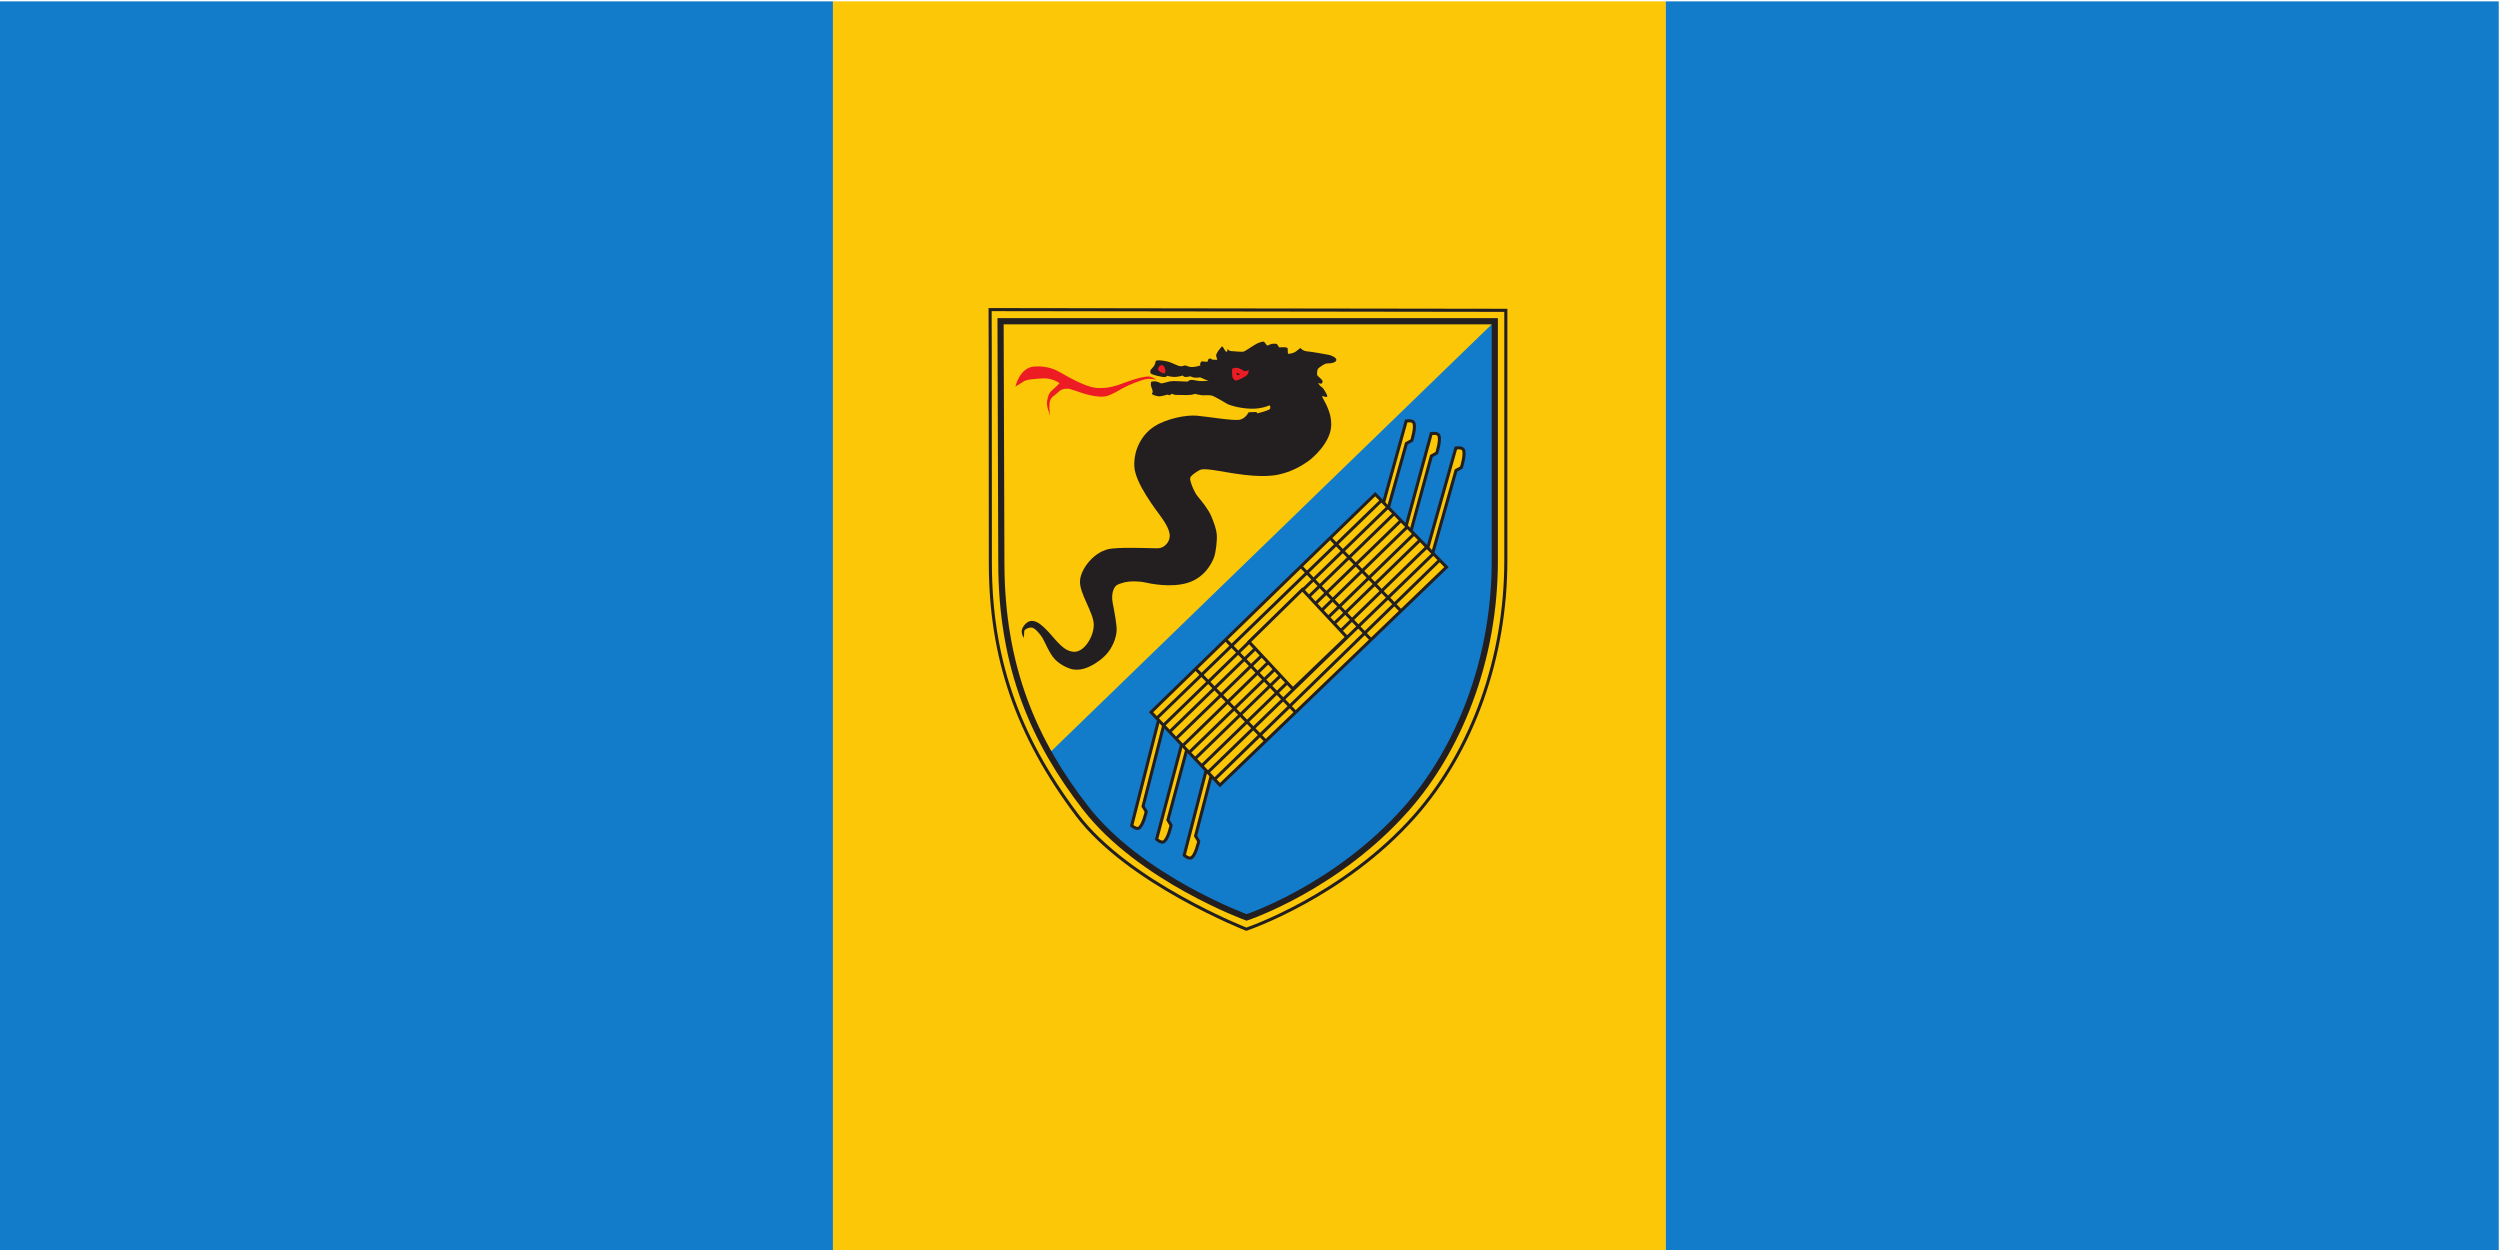 <?xml version="1.0" encoding="UTF-8" standalone="no"?>
<!-- Created with Inkscape (http://www.inkscape.org/) -->

<svg
   version="1.1"
   id="svg154"
   width="1200"
   height="600"
   viewBox="0 0 1200 600"
   xmlns="http://www.w3.org/2000/svg"
   xmlns:svg="http://www.w3.org/2000/svg">
  <defs
     id="defs158">
    <clipPath
       clipPathUnits="userSpaceOnUse"
       id="clipPath1930">
      <path
         d="m 31.097,721.003 h 77.953 v 95.315 H 31.097 Z"
         id="path1928" />
    </clipPath>
  </defs>
  <g
     id="g160"
     transform="matrix(1.333,0,0,-1.333,0,1122.52)">
    <g
       id="g4339"
       transform="matrix(1.333,0,0,1.333,0,-280.63)">
      <rect
         style="fill:#fbc707;fill-opacity:1;fill-rule:evenodd;stroke-width:11.743"
         id="rect3556"
         width="225"
         height="337.5"
         x="225"
         y="-841.89"
         transform="scale(1,-1)" />
      <rect
         style="fill:#127bca;fill-opacity:1;fill-rule:evenodd;stroke-width:11.743"
         id="rect3556-4-7"
         width="225"
         height="337.5"
         x="0"
         y="-841.89"
         transform="scale(1,-1)" />
      <rect
         style="fill:#127bca;fill-opacity:1;fill-rule:evenodd;stroke-width:11.743"
         id="rect3556-4-7-1"
         width="225"
         height="337.5"
         x="450"
         y="-841.89"
         transform="scale(1,-1)" />
    </g>
    <g
       id="g1924"
       transform="matrix(2.44,0,0,2.44,278.001,-1256.118)">
      <g
         id="g1926"
         clip-path="url(#clipPath1930)">
        <g
           id="g1932"
           transform="translate(44.962,739.717)">
          <path
             d="m 0,0 c -8.813,11.763 -12.743,23.217 -12.743,37.141 0,32.671 -0.037,37.377 -0.037,37.377 L 63.33,74.411 V 37.453 C 63.33,23.197 58.438,9.475 49.907,-0.193 39.412,-12.087 25.037,-16.921 25.037,-16.921 25.037,-16.921 7.556,-10.085 0,0"
             style="fill:#fbc707;fill-opacity:1;fill-rule:nonzero;stroke:none"
             id="path1934" />
        </g>
        <g
           id="g1936"
           transform="translate(44.962,739.717)">
          <path
             d="m 0,0 c -8.813,11.763 -12.743,23.217 -12.743,37.141 0,32.671 -0.037,37.377 -0.037,37.377 L 63.33,74.411 V 37.453 C 63.33,23.197 58.438,9.475 49.907,-0.193 39.412,-12.087 25.037,-16.921 25.037,-16.921 25.037,-16.921 7.556,-10.085 0,0 Z"
             style="fill:none;stroke:#231f20;stroke-width:0.455;stroke-linecap:butt;stroke-linejoin:miter;stroke-miterlimit:4;stroke-dasharray:none;stroke-opacity:1"
             id="path1938" />
        </g>
        <g
           id="g1940"
           transform="translate(46.448,740.746)">
          <path
             d="m 0,0 c 7.364,-9.828 23.78,-16.17 23.78,-16.17 0,0 13.284,4.378 23.608,16.077 7.542,8.549 13.016,21.657 13.016,36.572 V 71.812 H 60.275 L -5.363,8.201 C -3.774,5.348 -1.974,2.634 0,0"
             style="fill:#127bca;fill-opacity:1;fill-rule:nonzero;stroke:none"
             id="path1942" />
        </g>
        <g
           id="g1944"
           transform="translate(64.103,746.382)">
          <path
             d="m 0,0 -3.276,-12.675 c 0,0 0.626,-0.551 1.014,-0.39 0.663,0.273 1.131,2.457 1.131,2.457 l -0.468,0.78 2.34,9.009"
             style="fill:#fbc707;fill-opacity:1;fill-rule:nonzero;stroke:none"
             id="path1946" />
        </g>
        <g
           id="g1948"
           transform="translate(64.103,746.382)">
          <path
             d="m 0,0 -3.276,-12.675 c 0,0 0.626,-0.551 1.014,-0.39 0.663,0.273 1.131,2.457 1.131,2.457 l -0.468,0.78 2.34,9.009"
             style="fill:none;stroke:#231f20;stroke-width:0.455;stroke-linecap:butt;stroke-linejoin:miter;stroke-miterlimit:4;stroke-dasharray:none;stroke-opacity:1"
             id="path1950" />
        </g>
        <g
           id="g1952"
           transform="translate(60.493,750.225)">
          <path
             d="m 0,0 -3.744,-14.157 c 0,0 0.626,-0.551 1.014,-0.39 0.663,0.273 1.131,2.457 1.131,2.457 l -0.468,0.78 2.808,10.491"
             style="fill:#fbc707;fill-opacity:1;fill-rule:nonzero;stroke:none"
             id="path1954" />
        </g>
        <g
           id="g1956"
           transform="translate(60.493,750.225)">
          <path
             d="m 0,0 -3.744,-14.157 c 0,0 0.626,-0.551 1.014,-0.39 0.663,0.273 1.131,2.457 1.131,2.457 l -0.468,0.78 2.808,10.491"
             style="fill:none;stroke:#231f20;stroke-width:0.455;stroke-linecap:butt;stroke-linejoin:miter;stroke-miterlimit:4;stroke-dasharray:none;stroke-opacity:1"
             id="path1958" />
        </g>
        <g
           id="g1960"
           transform="translate(57.212,754.309)">
          <path
             d="m 0,0 -4.134,-16.224 c 0,0 0.627,-0.551 1.014,-0.389 0.663,0.273 1.131,2.456 1.131,2.456 l -0.468,0.78 3.198,12.558"
             style="fill:#fbc707;fill-opacity:1;fill-rule:nonzero;stroke:none"
             id="path1962" />
        </g>
        <g
           id="g1964"
           transform="translate(57.212,754.309)">
          <path
             d="m 0,0 -4.134,-16.224 c 0,0 0.627,-0.551 1.014,-0.389 0.663,0.273 1.131,2.456 1.131,2.456 l -0.468,0.78 3.198,12.558"
             style="fill:none;stroke:#231f20;stroke-width:0.455;stroke-linecap:butt;stroke-linejoin:miter;stroke-miterlimit:4;stroke-dasharray:none;stroke-opacity:1"
             id="path1966" />
        </g>
        <g
           id="g1968"
           transform="translate(55.963,803.573)">
          <path
             d="m 0,0 c 0.624,0.234 1.248,-0.117 1.365,-0.195 0.117,-0.078 0.546,0.039 0.819,0.117 0.273,0.078 0.663,0.195 1.131,0.195 0.468,0 1.794,-0.078 1.989,-0.078 0.195,0 0.234,0.312 0.858,0.234 0.624,-0.078 0.897,-0.195 1.404,-0.156 0.507,0.039 0.897,0 0.897,0 L 7.215,0.663 c 0,0 -0.507,-0.078 -0.819,-0.039 -0.312,0.039 -0.624,0.195 -0.624,0.195 0,0 -0.663,-0.156 -0.858,-0.078 -0.195,0.078 -0.273,0.195 -0.273,0.195 0,0 -0.741,-0.273 -1.482,-0.195 -0.741,0.078 -0.741,0.156 -0.741,0.156 0,0 -0.234,-0.195 -0.507,-0.195 -0.273,0 -2.028,0.351 -2.028,0.624 0,0.273 -0.117,0.312 0.156,0.585 C 0.312,2.184 0.444,2.369 0.546,2.628 0.648,2.886 0.573,2.966 0.702,3.096 0.831,3.225 1.56,3.2 2.34,3.018 3.12,2.835 3.768,2.394 4.236,2.316 4.704,2.238 4.782,2.442 5.016,2.418 5.25,2.394 5.458,2.208 5.952,2.184 6.447,2.16 7.254,2.418 7.254,2.418 c 0,0 -0.078,0.254 0,0.37 0.078,0.118 0.117,0.234 0.273,0.234 0.156,0 0.702,-0.116 0.78,-0.019 0.078,0.097 0.058,0.253 0.136,0.331 0.078,0.078 0.176,0.117 0.273,0.117 0.098,0 0.195,-0.175 0.351,-0.175 0.156,0 0.566,-0.039 0.644,-0.02 0.078,0.02 -0.156,0.527 -0.137,0.663 0.02,0.137 0.198,0.561 0.527,0.917 0.234,0.253 0.253,0.409 0.39,0.371 0.136,-0.039 0.39,-0.644 0.487,-0.703 0.098,-0.058 0.176,-0.097 0.234,0 0.058,0.098 -0.019,0.332 0.058,0.332 0.079,0 0.118,-0.273 0.508,-0.293 0.39,-0.019 1.56,-0.156 1.852,-0.078 0.293,0.078 1.521,0.975 1.989,1.19 0.468,0.215 0.858,0.312 0.994,0.273 0.137,-0.039 0.351,-0.488 0.488,-0.546 0.136,-0.058 0.546,0.234 0.76,0.234 0.215,0 0.449,0.039 0.624,-0.02 0.176,-0.058 0.371,-0.507 0.371,-0.507 0,0 0.507,0.02 0.663,0.02 0.156,0 0.566,-0.02 0.605,-0.156 0.038,-0.137 0,-0.819 0.097,-0.819 0.097,0 0.702,0.058 1.072,0.312 0.371,0.253 0.722,0.565 0.722,0.565 0,0 0.292,-0.448 0.955,-0.507 C 23.633,4.446 25.915,4.056 26.246,3.978 26.578,3.9 27.338,3.588 27.319,3.237 27.299,2.886 26.675,2.769 26.519,2.75 26.363,2.73 25.915,2.73 25.72,2.672 25.525,2.613 24.745,2.126 24.608,1.931 24.472,1.736 24.452,1.15 24.491,0.995 24.53,0.838 25.33,0.312 25.29,0.059 c -0.038,-0.254 -0.058,-0.254 -0.175,-0.312 -0.117,-0.059 -0.487,0.097 -0.487,0.097 0,0 0.156,-0.312 0.35,-0.468 0.196,-0.156 0.449,-0.332 0.644,-0.721 0.195,-0.39 0.468,-0.722 0.312,-0.858 -0.156,-0.137 -0.585,0.195 -0.702,0.058 -0.117,-0.136 1.56,-2.184 1.307,-4.582 -0.254,-2.399 -2.73,-4.544 -3.413,-5.012 -0.682,-0.468 -2.535,-1.735 -5.05,-2.067 -2.515,-0.331 -5.85,0.273 -8.112,0.663 -2.262,0.39 -2.613,0.215 -2.788,0.137 -0.176,-0.078 -1.307,-0.741 -1.424,-1.151 -0.117,-0.409 0.585,-2.125 1.092,-2.73 0.507,-0.604 1.56,-1.872 2.009,-2.925 0.448,-1.053 0.741,-1.949 0.819,-2.69 0.078,-0.741 -0.117,-2.711 -0.449,-3.51 -0.331,-0.8 -1.326,-2.867 -3.841,-3.647 -2.516,-0.78 -5.733,-0.078 -6.298,0.059 -0.566,0.136 -2.087,0.273 -3.159,-0.02 -1.073,-0.292 -1.112,-0.468 -1.229,-0.585 -0.117,-0.117 -0.663,-0.955 -0.39,-2.379 0.273,-1.423 0.644,-3.373 0.585,-4.173 -0.058,-0.799 -0.448,-2.807 -2.476,-4.328 -2.028,-1.521 -3.257,-1.424 -3.842,-1.365 -0.585,0.058 -1.813,0.545 -2.71,1.423 -0.897,0.877 -1.618,2.808 -1.97,3.334 -0.35,0.527 -1.111,1.482 -1.637,1.443 -0.527,-0.039 -0.976,-0.312 -0.995,-0.526 -0.019,-0.215 -0.058,-1.014 -0.058,-1.014 0,0 -0.371,0.487 -0.312,1.072 0.058,0.585 0.78,1.463 1.501,1.443 0.721,-0.019 1.423,-0.507 2.594,-1.794 1.17,-1.286 2.144,-2.71 3.626,-2.769 1.482,-0.058 2.925,2.224 2.906,4.017 -0.02,1.794 -2.184,4.661 -2.028,6.513 0.156,1.853 2.242,4.446 4.641,4.7 2.398,0.253 6.337,0 7,0.058 0.663,0.059 1.54,0.721 1.599,1.755 0.058,1.034 -0.956,2.418 -1.443,3.1 -0.488,0.683 -3.666,4.739 -3.783,7.196 -0.117,2.457 1.092,4.738 2.964,5.928 1.872,1.189 4.738,1.716 6.279,1.579 1.54,-0.136 5.362,-0.78 6.279,-0.604 0.916,0.175 1.345,1.111 1.345,1.111 l 1.17,0.039 c 0,0 0.039,-0.214 0.156,-0.195 0.117,0.02 1.599,0.41 1.794,0.624 0.195,0.215 -0.02,0.566 -0.02,0.566 0,0 -1.15,-0.585 -2.886,-0.507 -1.735,0.078 -3.003,0.526 -3.295,0.663 -0.293,0.136 -1.969,1.208 -2.418,1.287 -0.448,0.078 -1.131,0 -1.462,0.039 -0.332,0.039 -0.975,0.195 -0.975,0.195 0,0 -0.371,-0.176 -1.092,-0.176 -0.722,0 -1.56,0.02 -1.736,0.02 -0.175,0 -0.565,0.175 -0.565,0.175 0,0 -0.273,-0.214 -0.371,-0.214 -0.097,0 -0.136,0.078 -0.273,0.078 -0.136,0 -0.975,-0.312 -1.404,-0.234 -0.429,0.078 -0.935,0.253 -0.897,0.39 0.04,0.136 0.098,0.058 0.118,0.273 0.019,0.214 -0.293,0.858 -0.274,0.994 C -0.039,-0.332 -0.071,-0.022 0,0"
             style="fill:#231f20;fill-opacity:1;fill-rule:nonzero;stroke:none"
             id="path1970" />
        </g>
        <g
           id="g1972"
           transform="translate(35.918,802.871)">
          <path
             d="m 0,0 c 0,0 0.624,2.808 2.769,2.964 2.145,0.156 3.393,-0.624 3.9,-0.897 0.507,-0.273 3.549,-2.145 5.343,-2.262 1.794,-0.117 2.964,0.351 4.445,0.897 1.482,0.546 2.808,0.858 3.315,0.78 0.507,-0.078 1.053,-0.468 1.053,-0.468 0,0 -0.78,0.195 -1.404,0.117 -0.624,-0.078 -2.379,-0.702 -3.705,-1.443 -1.325,-0.741 -1.989,-1.131 -2.807,-1.17 -0.819,-0.039 -2.184,0.234 -2.847,0.468 -0.663,0.234 -2.028,0.663 -2.028,0.663 0,0 -1.053,0.234 -1.677,-0.429 C 5.733,-1.443 5.109,-1.482 5.031,-2.535 4.953,-3.588 5.148,-4.29 5.148,-4.29 c 0,0 -0.624,1.287 -0.468,2.184 0.156,0.897 0.351,1.248 0.858,1.677 0.507,0.429 0.975,0.936 0.975,0.936 0,0 -1.053,0.819 -2.574,0.702 C 2.418,1.092 1.677,1.053 1.248,0.78 0.819,0.507 0,0 0,0"
             style="fill:#ed1c24;fill-opacity:1;fill-rule:nonzero;stroke:none"
             id="path1974" />
        </g>
        <g
           id="g1976"
           transform="translate(68.794,805.074)">
          <path
             d="m 0,0 c 0.117,-0.097 0.585,-0.214 0.585,-0.214 0,0 0.059,-0.039 -0.078,-0.254 -0.136,-0.214 -0.643,-0.312 -0.643,-0.312 0,0 -0.273,0.195 -0.312,0.39 -0.04,0.195 0.019,0.429 0.019,0.429 0,0 0.312,0.059 0.429,-0.039 m -0.663,0.273 c 0,0 -0.019,-0.936 0.039,-1.033 0.059,-0.098 0.156,-0.332 0.351,-0.313 0.195,0.02 1.229,0.547 1.365,0.683 0.137,0.137 0.176,0.273 0.176,0.273 0,0 -0.195,-0.058 -0.41,0 -0.214,0.059 -0.76,0.409 -0.936,0.449 -0.175,0.039 -0.585,-0.059 -0.585,-0.059"
             style="fill:#ed1c24;fill-opacity:1;fill-rule:nonzero;stroke:none"
             id="path1978" />
        </g>
        <g
           id="g1980"
           transform="translate(68.794,805.074)">
          <path
             d="m 0,0 c 0.117,-0.097 0.585,-0.214 0.585,-0.214 0,0 0.059,-0.039 -0.078,-0.254 -0.136,-0.214 -0.643,-0.312 -0.643,-0.312 0,0 -0.273,0.195 -0.312,0.39 -0.04,0.195 0.019,0.429 0.019,0.429 0,0 0.312,0.059 0.429,-0.039 z m -0.663,0.273 c 0,0 -0.019,-0.936 0.039,-1.033 0.059,-0.098 0.156,-0.332 0.351,-0.313 0.195,0.02 1.229,0.547 1.365,0.683 0.137,0.137 0.176,0.273 0.176,0.273 0,0 -0.195,-0.058 -0.41,0 -0.214,0.059 -0.76,0.409 -0.936,0.449 -0.175,0.039 -0.585,-0.059 -0.585,-0.059 z"
             style="fill:none;stroke:#ed1c24;stroke-width:0.455;stroke-linecap:butt;stroke-linejoin:miter;stroke-miterlimit:4;stroke-dasharray:none;stroke-opacity:1"
             id="path1982" />
        </g>
        <g
           id="g1984"
           transform="translate(57.581,805.796)">
          <path
             d="M 0,0 C 0.156,-0.098 0.292,-0.643 0.253,-0.722 0.215,-0.799 -0.39,-0.429 -0.409,-0.351 -0.429,-0.273 -0.156,0.097 0,0"
             style="fill:#ed1c24;fill-opacity:1;fill-rule:nonzero;stroke:none"
             id="path1986" />
        </g>
        <g
           id="g1988"
           transform="translate(57.581,805.796)">
          <path
             d="M 0,0 C 0.156,-0.098 0.292,-0.643 0.253,-0.722 0.215,-0.799 -0.39,-0.429 -0.409,-0.351 -0.429,-0.273 -0.156,0.097 0,0 Z"
             style="fill:none;stroke:#ed1c24;stroke-width:0.455;stroke-linecap:butt;stroke-linejoin:miter;stroke-miterlimit:4;stroke-dasharray:none;stroke-opacity:1"
             id="path1990" />
        </g>
        <g
           id="g1992"
           transform="translate(90.087,785.171)">
          <path
             d="m 0,0 3.5,12.614 c 10e-4,0 0.818,0.164 1.074,-0.169 C 5.011,11.877 4.325,9.752 4.325,9.752 L 3.529,9.31 0.61,-1.108"
             style="fill:#fbc707;fill-opacity:1;fill-rule:nonzero;stroke:none"
             id="path1994" />
        </g>
        <g
           id="g1996"
           transform="translate(90.087,785.171)">
          <path
             d="m 0,0 3.5,12.614 c 10e-4,0 0.818,0.164 1.074,-0.169 C 5.011,11.877 4.325,9.752 4.325,9.752 L 3.529,9.31 0.61,-1.108"
             style="fill:none;stroke:#231f20;stroke-width:0.455;stroke-linecap:butt;stroke-linejoin:miter;stroke-miterlimit:4;stroke-dasharray:none;stroke-opacity:1"
             id="path1998" />
        </g>
        <g
           id="g2000"
           transform="translate(93.441,781.799)">
          <path
             d="m 0,0 3.836,14.132 c 0,0 0.818,0.163 1.073,-0.17 C 5.347,13.394 4.66,11.269 4.66,11.269 L 3.865,10.828 0.627,-1.067"
             style="fill:#fbc707;fill-opacity:1;fill-rule:nonzero;stroke:none"
             id="path2002" />
        </g>
        <g
           id="g2004"
           transform="translate(93.441,781.799)">
          <path
             d="m 0,0 3.836,14.132 c 0,0 0.818,0.163 1.073,-0.17 C 5.347,13.394 4.66,11.269 4.66,11.269 L 3.865,10.828 0.627,-1.067"
             style="fill:none;stroke:#231f20;stroke-width:0.455;stroke-linecap:butt;stroke-linejoin:miter;stroke-miterlimit:4;stroke-dasharray:none;stroke-opacity:1"
             id="path2006" />
        </g>
        <g
           id="g2008"
           transform="translate(96.379,777.68)">
          <path
             d="m 0,0 4.532,16.117 c 0,0 0.818,0.164 1.073,-0.169 C 6.042,15.38 5.356,13.254 5.356,13.254 L 4.561,12.813 0.736,-0.727"
             style="fill:#fbc707;fill-opacity:1;fill-rule:nonzero;stroke:none"
             id="path2010" />
        </g>
        <g
           id="g2012"
           transform="translate(96.379,777.68)">
          <path
             d="m 0,0 4.532,16.117 c 0,0 0.818,0.164 1.073,-0.169 C 6.042,15.38 5.356,13.254 5.356,13.254 L 4.561,12.813 0.736,-0.727"
             style="fill:none;stroke:#231f20;stroke-width:0.455;stroke-linecap:butt;stroke-linejoin:miter;stroke-miterlimit:4;stroke-dasharray:none;stroke-opacity:1"
             id="path2014" />
        </g>
        <g
           id="g2016"
           transform="translate(55.934,754.824)">
          <path
             d="M 0,0 10.171,-10.764 43.601,21.41 33.081,32.174 Z"
             style="fill:#fbc707;fill-opacity:1;fill-rule:nonzero;stroke:none"
             id="path2018" />
        </g>
        <g
           id="g2020"
           transform="translate(55.934,754.824)">
          <path
             d="m 0,0 10.171,-10.764 33.43,32.174 -10.52,10.764 z m 9.389,-9.906 33.227,32.37 M 41.68,23.399 8.453,-8.814 M 7.517,-7.878 40.744,24.413 M 39.652,25.349 6.503,-6.864 M 5.645,-5.928 38.794,26.285 M 37.858,27.377 4.709,-4.914 M 3.695,-3.9 36.844,28.235 M 35.83,29.249 2.759,-2.886 M 1.823,-1.95 34.972,30.263 M 0.887,-0.858 33.958,31.199"
             style="fill:none;stroke:#231f20;stroke-width:0.455;stroke-linecap:butt;stroke-linejoin:miter;stroke-miterlimit:4;stroke-dasharray:none;stroke-opacity:1"
             id="path2022" />
        </g>
        <g
           id="g2024"
           transform="translate(78.27,772.92)">
          <path
             d="m 0,0 6.552,-7.02 -7.956,-7.644 -6.474,6.942 z"
             style="fill:#fbc707;fill-opacity:1;fill-rule:nonzero;stroke:none"
             id="path2026" />
        </g>
        <g
           id="g2028"
           transform="translate(78.27,772.92)">
          <path
             d="m 0,0 6.552,-7.02 -7.956,-7.644 -6.474,6.942 z"
             style="fill:none;stroke:#231f20;stroke-width:0.455;stroke-linecap:butt;stroke-linejoin:miter;stroke-miterlimit:4;stroke-dasharray:none;stroke-opacity:1"
             id="path2030" />
        </g>
        <g
           id="g2032"
           transform="translate(33.842,776.872)">
          <path
             d="m 0,0 c 0,-15.468 4.895,-26.461 12.418,-36.167 8.117,-10.47 23.78,-16.17 23.78,-16.17 0,0 13.284,4.378 23.609,16.078 7.541,8.548 13.016,21.656 13.016,36.571 v 35.333 h -72.94 z"
             style="fill:none;stroke:#231f20;stroke-width:0.91;stroke-linecap:butt;stroke-linejoin:miter;stroke-miterlimit:4;stroke-dasharray:none;stroke-opacity:1"
             id="path2034" />
        </g>
        <g
           id="g2036"
           transform="translate(162.4,711.803)">
          <path
             d="m 0,0 c 5.014,0 5.408,-6.451 5.478,-7.754 0.387,-7.195 -2.832,-31.635 -11.413,-31.635 -2.844,0 -5.126,2.109 -5.459,8.312 C -11.701,-25.37 -8.87,0 0,0 m -18.459,-27.541 c 0.323,-6.017 4.139,-13.959 12.156,-13.959 12.003,0 19.576,16.626 18.93,28.66 -0.58,10.793 -7.153,14.951 -12.403,14.951 -10.556,0 -19.499,-14.455 -18.683,-29.652"
             style="fill:#231f20;fill-opacity:1;fill-rule:nonzero;stroke:none"
             id="path2038" />
        </g>
        <g
           id="g2040"
           transform="translate(190.032,692.428)">
          <path
             d="m 0,0 c 3.488,-0.125 7.312,-0.249 7.676,-7.021 0.146,-2.734 -0.58,-11.992 -7.187,-11.992 -1.37,0 -2.998,0.249 -3.088,1.926 -0.03,0.56 0.024,1.367 0.141,1.926 z m -8.508,18.994 c 2.062,-0.125 3.59,-0.311 3.723,-2.794 0.02,-0.372 -0.174,-2.234 -0.362,-3.289 l -4.471,-27.93 c -0.624,-3.864 -1.978,-4.176 -3.674,-4.487 L -13.253,-21 h 14.73 c 7.188,0.124 14.267,3.168 13.743,12.922 C 14.88,-1.74 10.724,0 8.175,0.993 L 8.168,1.117 c 3.225,0.994 9.018,2.98 8.614,10.49 -0.461,8.587 -9.172,8.887 -12.059,8.887 H -8.588 Z M 2.487,15.779 c 0.22,1.237 0.434,2.721 2.294,2.721 3.426,0 4.551,-2.721 4.73,-6.061 C 10.056,2.295 4.196,2.048 0.292,1.862 Z"
             style="fill:#231f20;fill-opacity:1;fill-rule:nonzero;stroke:none"
             id="path2042" />
        </g>
        <g
           id="g2044"
           transform="translate(238.71,699.546)">
          <path
             d="m 0,0 -1.536,0.375 c 0.058,0.677 0.066,1.415 0.03,2.092 -0.321,5.968 -2.708,9.783 -6.836,9.783 -7.639,0 -12.331,-16 -11.737,-27.062 0.601,-11.187 6.769,-11.187 7.433,-11.187 3.749,0 6.698,1.625 9.852,7.374 L -1.296,-20 c -2.162,-4.812 -6.241,-9.249 -12.409,-9.249 -6.164,0 -13.104,4.75 -13.711,16.062 -0.745,13.87 6.339,27.562 17.869,27.562 4.08,0 6.832,-1.76 7.969,-1.76 1.042,0 1.379,0.789 1.801,1.76 h 1.42 z"
             style="fill:#231f20;fill-opacity:1;fill-rule:nonzero;stroke:none"
             id="path2046" />
        </g>
        <g
           id="g2048"
           transform="translate(255.214,671.421)">
          <path
             d="m 0,0 h -14.529 l -0.081,1.5 c 2.09,0.373 3.091,0.933 3.687,4.478 l 4.537,27.926 c 0,0 0.348,2.674 0.304,3.483 -0.107,1.99 -0.552,2.052 -3.724,2.613 l -0.08,1.5 H 4.742 L 4.822,40 C 2.974,39.688 1.662,39.439 1.038,35.521 L -3.155,9.399 C -3.415,7.844 -3.815,5.232 -3.758,4.174 -3.645,2.06 -2.59,1.624 -0.08,1.5 Z"
             style="fill:#231f20;fill-opacity:1;fill-rule:nonzero;stroke:none"
             id="path2050" />
        </g>
        <g
           id="g2052"
           transform="translate(286.036,684.13)">
          <path
             d="m 0,0 2.953,17.801 c 0.223,1.303 0.649,4.28 0.572,5.706 -0.176,3.288 -2.245,3.598 -4.111,3.785 l -0.081,1.5 H 9.544 l 0.081,-1.5 C 7.079,26.485 6.597,26.36 5.151,17.801 L -0.15,-13.583 h -1.369 l -14.384,34.032 -3.648,-22.141 c -0.222,-1.307 -0.649,-4.292 -0.571,-5.722 0.176,-3.297 2.245,-3.608 4.112,-3.794 l 0.08,-1.5 h -10.162 l -0.081,1.5 c 2.403,0.746 2.934,0.87 4.424,9.516 l 4.49,25.562 c -1.075,2.737 -1.633,3.11 -4.239,3.422 l -0.081,1.5 h 9.528 z"
             style="fill:#231f20;fill-opacity:1;fill-rule:nonzero;stroke:none"
             id="path2054" />
        </g>
        <g
           id="g2056"
           transform="translate(320.678,671.428)">
          <path
             d="m 0,0 h -25.296 l -0.083,1.552 c 1.804,0.435 2.845,0.621 3.415,4.473 l 4.123,27.885 c 0.065,0.497 0.32,2.545 0.271,3.476 -0.107,1.986 -0.617,2.11 -3.476,2.607 l -0.08,1.493 H 3.515 L 2.182,29.728 0.931,30.037 C 0.685,34.614 0.423,39.5 -8.18,39.5 c -1.919,0 -2.231,-0.99 -2.504,-2.722 L -12.73,22.987 c 6.729,-0.187 7.323,1.546 9.008,6.555 l 1.285,-0.247 -2.453,-16.932 -1.3,0.311 c 0.076,1.118 0.085,1.802 0.049,2.485 C -6.385,19.695 -7.872,21 -13.035,21 L -14.897,8.014 c -0.158,-1.305 -0.511,-3.231 -0.481,-3.79 0.073,-1.368 0.531,-2.237 3.09,-2.237 5.483,0 10.454,2.547 13.168,10.376 l 1.154,-0.311 z"
             style="fill:#231f20;fill-opacity:1;fill-rule:nonzero;stroke:none"
             id="path2058" />
        </g>
        <g
           id="g2060"
           transform="translate(359.241,708.686)">
          <path
             d="m 0,0 c 0.414,2.542 2.023,2.36 2.773,2.36 8.048,0 8.555,-8.508 8.715,-11.488 0.341,-6.334 -0.752,-26.019 -13.7,-26.019 -1.2,0 -2.95,0 -3.066,2.174 -0.057,1.055 0.266,2.484 0.46,3.539 z M -11.344,2.723 C -8.215,2.173 -7.659,2.049 -7.549,0 c 0.068,-1.247 -0.722,-5.166 -4.969,-31.287 -0.639,-3.918 -2.126,-4.167 -3.758,-4.477 l 0.08,-1.494 h 14.298 c 15.877,0.373 21.501,13.91 20.945,24.28 C 18.446,-1.801 12.421,4.235 3.072,4.235 h -14.497 z"
             style="fill:#231f20;fill-opacity:1;fill-rule:nonzero;stroke:none"
             id="path2062" />
        </g>
        <g
           id="g2064"
           transform="translate(415.631,711.421)">
          <path
             d="m 0,0 c -2.406,-0.683 -2.982,-0.87 -4.473,-9.502 l -2.464,-14.161 c -1.491,-8.632 -3.021,-17.45 -13.232,-17.45 -5.228,0 -10.873,3.228 -11.274,10.681 -0.287,5.341 3.741,24.966 3.587,27.823 -0.106,1.988 -0.651,2.112 -3.706,2.609 l -0.081,1.5 h 15.195 l 0.08,-1.5 c -2.481,-0.187 -3.735,-0.497 -4.352,-4.472 l -3.006,-18.632 c -0.812,-4.906 -1.031,-6.272 -0.914,-8.446 0.153,-2.857 1.89,-6.087 6.336,-6.087 6.987,0 8.432,8.571 9.495,15.154 l 2.137,12.981 c 0.216,1.428 0.695,4.347 0.608,5.962 -0.167,3.105 -2.724,3.415 -4.099,3.54 l -0.08,1.5 h 10.162 z"
             style="fill:#231f20;fill-opacity:1;fill-rule:nonzero;stroke:none"
             id="path2066" />
        </g>
        <g
           id="g2068"
           transform="translate(431.797,708.206)">
          <path
             d="m 0,0 c 0.134,1.299 0.363,2.722 2.35,2.722 4.329,0 4.578,-4.64 4.648,-5.939 0.096,-1.794 -0.218,-6.372 -1.763,-8.909 -0.793,-1.361 -1.939,-2.783 -5.759,-2.783 -0.662,0 -1.225,0.062 -1.942,0.123 z m -11.379,3.216 c 3.185,-0.497 3.752,-0.621 3.858,-2.608 0.051,-0.931 -0.247,-2.979 -0.322,-3.476 l -4.766,-27.916 c -0.658,-3.875 -1.819,-4.063 -3.833,-4.5 l 0.081,-1.5 h 14.974 l -0.08,1.5 c -2.604,0.125 -3.698,0.562 -3.812,2.687 -0.023,0.438 0.178,2.375 0.325,3.438 l 2.083,12.428 c 1.898,-0.243 2.665,-0.303 4.753,-0.303 6.818,0 13.013,4.111 12.586,12.056 C 14.051,2.784 8.542,4.709 3.16,4.709 h -14.619 z"
             style="fill:#231f20;fill-opacity:1;fill-rule:nonzero;stroke:none"
             id="path2070" />
        </g>
        <g
           id="g2072"
           transform="translate(473.365,671.428)">
          <path
             d="m 0,0 h -26.635 l -0.08,1.493 c 2.051,0.374 3.032,0.933 3.613,4.478 l 4.424,27.936 c 0,0 0.338,2.67 0.295,3.477 -0.107,1.988 -0.544,2.05 -3.656,2.609 l -0.081,1.5 h 15.268 l 0.081,-1.5 c -2.687,-0.187 -4.054,-0.746 -4.625,-4.472 L -16.015,5.837 c -0.177,-1.18 -0.151,-1.677 -0.134,-1.987 0.03,-0.559 0.1,-1.863 3.231,-1.863 5.779,0 11.034,2.608 13.94,10.371 l 1.173,-0.311 z"
             style="fill:#231f20;fill-opacity:1;fill-rule:nonzero;stroke:none"
             id="path2074" />
        </g>
        <g
           id="g2076"
           transform="translate(501.358,671.428)">
          <path
             d="m 0,0 h -25.295 l -0.084,1.552 c 1.805,0.435 2.846,0.621 3.416,4.473 l 4.122,27.885 c 0.065,0.497 0.32,2.545 0.271,3.476 -0.107,1.986 -0.616,2.11 -3.476,2.607 l -0.08,1.493 H 3.515 L 2.182,29.728 0.931,30.037 c -0.245,4.577 -0.508,9.463 -9.11,9.463 -1.92,0 -2.232,-0.99 -2.505,-2.722 L -12.73,22.987 c 6.729,-0.187 7.323,1.546 9.008,6.555 l 1.285,-0.247 -2.453,-16.932 -1.3,0.311 c 0.077,1.118 0.085,1.802 0.049,2.485 C -6.385,19.695 -7.871,21 -13.035,21 L -14.896,8.014 c -0.159,-1.305 -0.512,-3.231 -0.482,-3.79 0.073,-1.368 0.531,-2.237 3.09,-2.237 5.483,0 10.454,2.547 13.169,10.376 l 1.153,-0.311 z"
             style="fill:#231f20;fill-opacity:1;fill-rule:nonzero;stroke:none"
             id="path2078" />
        </g>
        <g
           id="g2080"
           transform="translate(536.481,675.098)">
          <path
             d="m 0,0 c 0.838,-1.866 2.058,-1.99 3.439,-2.177 l 0.08,-1.5 h -14.765 l -0.08,1.5 c 3.035,0.436 3.401,0.498 3.324,1.928 -0.01,0.187 -0.753,2.239 -0.816,2.426 l -6.463,14.305 -0.428,0.125 -2.577,-14.866 c -0.079,-0.497 -0.045,-1.119 -0.035,-1.306 0.12,-2.239 1.821,-2.487 3.62,-2.612 l 0.081,-1.5 h -15.239 l -0.081,1.5 c 1.829,0.311 3.296,0.498 3.978,4.478 l 4.934,27.926 c 0.124,0.622 0.436,2.675 0.399,3.359 -0.11,2.052 -0.697,2.177 -3.996,2.737 l -0.081,1.5 h 16.347 l 0.08,-1.5 c -2.623,-0.249 -4.066,-0.871 -4.716,-4.479 l -2.425,-13.745 0.267,-0.062 c 3.092,3.296 6.132,6.593 9.055,10.076 4.215,4.975 4.172,5.784 4.135,6.468 -0.073,1.368 -0.976,1.493 -3.046,1.742 l -0.081,1.5 H 6.037 l 0.08,-1.5 C 4.235,36.011 3.553,35.949 1.32,33.337 L -9.408,21.022 Z"
             style="fill:#231f20;fill-opacity:1;fill-rule:nonzero;stroke:none"
             id="path2082" />
        </g>
        <g
           id="g2084"
           transform="translate(225.657,724.199)">
          <path
             d="M 0,0 H -2.3 L 2.023,-7.837 H 5.675 L 12.445,0 H 9.875 L 4.211,-4.279 Z"
             style="fill:#231f20;fill-opacity:1;fill-rule:nonzero;stroke:none"
             id="path2086" />
        </g>
        <g
           id="g2088"
           transform="translate(160.059,714.149)">
          <path
             d="m 0,0 c 5.013,0 5.408,-6.451 5.478,-7.754 0.386,-7.195 -2.833,-31.635 -11.413,-31.635 -2.844,0 -5.127,2.109 -5.46,8.312 C -11.701,-25.37 -8.87,0 0,0 m -18.46,-27.541 c 0.324,-6.017 4.14,-13.959 12.156,-13.959 12.003,0 19.576,16.626 18.93,28.66 -0.58,10.793 -7.152,14.951 -12.402,14.951 -10.557,0 -19.499,-14.455 -18.684,-29.652"
             style="fill:#fbc707;fill-opacity:1;fill-rule:nonzero;stroke:none"
             id="path2090" />
        </g>
        <g
           id="g2092"
           transform="translate(160.059,714.149)">
          <path
             d="m 0,0 c 5.013,0 5.408,-6.451 5.478,-7.754 0.386,-7.195 -2.833,-31.635 -11.413,-31.635 -2.844,0 -5.127,2.109 -5.46,8.312 C -11.701,-25.37 -8.87,0 0,0 Z m -18.46,-27.541 c 0.324,-6.017 4.14,-13.959 12.156,-13.959 12.003,0 19.576,16.626 18.93,28.66 -0.58,10.793 -7.152,14.951 -12.402,14.951 -10.557,0 -19.499,-14.455 -18.684,-29.652 z"
             style="fill:none;stroke:#fbc707;stroke-width:0.2;stroke-linecap:butt;stroke-linejoin:miter;stroke-miterlimit:4;stroke-dasharray:none;stroke-opacity:1"
             id="path2094" />
        </g>
        <g
           id="g2096"
           transform="translate(187.691,694.773)">
          <path
             d="M 0,0 C 3.488,-0.125 7.312,-0.249 7.676,-7.021 7.823,-9.755 7.097,-19.013 0.49,-19.013 c -1.37,0 -2.999,0.249 -3.089,1.926 -0.03,0.56 0.024,1.367 0.142,1.927 z m -8.507,18.994 c 2.062,-0.125 3.589,-0.311 3.722,-2.794 0.02,-0.372 -0.174,-2.234 -0.361,-3.289 l -4.471,-27.93 c -0.625,-3.864 -1.978,-4.176 -3.675,-4.487 l 0.039,-1.493 h 14.73 c 7.188,0.124 14.267,3.167 13.743,12.922 C 14.88,-1.74 10.725,0 8.175,0.993 L 8.169,1.117 c 3.225,0.994 9.017,2.98 8.614,10.49 -0.461,8.587 -9.172,8.887 -12.06,8.887 H -8.588 Z M 2.488,15.779 c 0.22,1.237 0.434,2.721 2.293,2.721 3.426,0 4.551,-2.721 4.731,-6.061 C 10.056,2.295 4.197,2.048 0.291,1.863 Z"
             style="fill:#fbc707;fill-opacity:1;fill-rule:nonzero;stroke:none"
             id="path2098" />
        </g>
        <g
           id="g2100"
           transform="translate(187.691,694.773)">
          <path
             d="M 0,0 C 3.488,-0.125 7.312,-0.249 7.676,-7.021 7.823,-9.755 7.097,-19.013 0.49,-19.013 c -1.37,0 -2.999,0.249 -3.089,1.926 -0.03,0.56 0.024,1.367 0.142,1.927 z m -8.507,18.994 c 2.062,-0.125 3.589,-0.311 3.722,-2.794 0.02,-0.372 -0.174,-2.234 -0.361,-3.289 l -4.471,-27.93 c -0.625,-3.864 -1.978,-4.176 -3.675,-4.487 l 0.039,-1.493 h 14.73 c 7.188,0.124 14.267,3.167 13.743,12.922 C 14.88,-1.74 10.725,0 8.175,0.993 L 8.169,1.117 c 3.225,0.994 9.017,2.98 8.614,10.49 -0.461,8.587 -9.172,8.887 -12.06,8.887 H -8.588 Z M 2.488,15.779 c 0.22,1.237 0.434,2.721 2.293,2.721 3.426,0 4.551,-2.721 4.731,-6.061 C 10.056,2.295 4.197,2.048 0.291,1.863 Z"
             style="fill:none;stroke:#fbc707;stroke-width:0.2;stroke-linecap:butt;stroke-linejoin:miter;stroke-miterlimit:4;stroke-dasharray:none;stroke-opacity:1"
             id="path2102" />
        </g>
        <g
           id="g2104"
           transform="translate(236.368,701.892)">
          <path
             d="m 0,0 -1.536,0.375 c 0.058,0.677 0.067,1.415 0.03,2.092 -0.32,5.968 -2.708,9.783 -6.836,9.783 -7.638,0 -12.331,-16 -11.737,-27.062 C -19.478,-26 -13.31,-26 -12.645,-26 c 3.748,0 6.697,1.625 9.852,7.375 L -1.296,-20 c -2.161,-4.812 -6.241,-9.25 -12.409,-9.25 -6.163,0 -13.103,4.75 -13.711,16.063 -0.745,13.87 6.339,27.562 17.869,27.562 4.08,0 6.832,-1.76 7.97,-1.76 1.042,0 1.378,0.789 1.8,1.76 h 1.421 z"
             style="fill:#fbc707;fill-opacity:1;fill-rule:nonzero;stroke:none"
             id="path2106" />
        </g>
        <g
           id="g2108"
           transform="translate(236.368,701.892)">
          <path
             d="m 0,0 -1.536,0.375 c 0.058,0.677 0.067,1.415 0.03,2.092 -0.32,5.968 -2.708,9.783 -6.836,9.783 -7.638,0 -12.331,-16 -11.737,-27.062 C -19.478,-26 -13.31,-26 -12.645,-26 c 3.748,0 6.697,1.625 9.852,7.375 L -1.296,-20 c -2.161,-4.812 -6.241,-9.25 -12.409,-9.25 -6.163,0 -13.103,4.75 -13.711,16.063 -0.745,13.87 6.339,27.562 17.869,27.562 4.08,0 6.832,-1.76 7.97,-1.76 1.042,0 1.378,0.789 1.8,1.76 h 1.421 z"
             style="fill:none;stroke:#fbc707;stroke-width:0.2;stroke-linecap:butt;stroke-linejoin:miter;stroke-miterlimit:4;stroke-dasharray:none;stroke-opacity:1"
             id="path2110" />
        </g>
        <g
           id="g2112"
           transform="translate(252.873,673.767)">
          <path
             d="m 0,0 h -14.53 l -0.08,1.5 c 2.09,0.373 3.091,0.933 3.686,4.478 l 4.538,27.926 c 0,0 0.347,2.675 0.304,3.483 -0.107,1.99 -0.552,2.053 -3.724,2.613 l -0.08,1.5 H 4.742 L 4.822,40 C 2.974,39.688 1.662,39.44 1.038,35.521 L -3.156,9.399 C -3.416,7.844 -3.815,5.232 -3.759,4.174 -3.645,2.06 -2.591,1.625 -0.081,1.5 Z"
             style="fill:#fbc707;fill-opacity:1;fill-rule:nonzero;stroke:none"
             id="path2114" />
        </g>
        <g
           id="g2116"
           transform="translate(252.873,673.767)">
          <path
             d="m 0,0 h -14.53 l -0.08,1.5 c 2.09,0.373 3.091,0.933 3.686,4.478 l 4.538,27.926 c 0,0 0.347,2.675 0.304,3.483 -0.107,1.99 -0.552,2.053 -3.724,2.613 l -0.08,1.5 H 4.742 L 4.822,40 C 2.974,39.688 1.662,39.44 1.038,35.521 L -3.156,9.399 C -3.416,7.844 -3.815,5.232 -3.759,4.174 -3.645,2.06 -2.591,1.625 -0.081,1.5 Z"
             style="fill:none;stroke:#fbc707;stroke-width:0.2;stroke-linecap:butt;stroke-linejoin:miter;stroke-miterlimit:4;stroke-dasharray:none;stroke-opacity:1"
             id="path2118" />
        </g>
        <g
           id="g2120"
           transform="translate(283.694,686.476)">
          <path
             d="m 0,0 2.953,17.801 c 0.223,1.303 0.65,4.28 0.573,5.706 -0.177,3.287 -2.245,3.597 -4.112,3.784 l -0.081,1.5 H 9.545 l 0.08,-1.5 C 7.079,26.484 6.597,26.36 5.151,17.801 L -0.15,-13.583 H -1.518 L -15.902,20.449 -19.55,-1.692 c -0.223,-1.306 -0.649,-4.292 -0.572,-5.722 0.177,-3.297 2.246,-3.608 4.112,-3.794 l 0.08,-1.5 h -10.162 l -0.081,1.5 c 2.403,0.746 2.934,0.87 4.424,9.516 l 4.49,25.562 c -1.075,2.737 -1.632,3.11 -4.238,3.421 l -0.081,1.5 h 9.527 z"
             style="fill:#fbc707;fill-opacity:1;fill-rule:nonzero;stroke:none"
             id="path2122" />
        </g>
        <g
           id="g2124"
           transform="translate(283.694,686.476)">
          <path
             d="m 0,0 2.953,17.801 c 0.223,1.303 0.65,4.28 0.573,5.706 -0.177,3.287 -2.245,3.597 -4.112,3.784 l -0.081,1.5 H 9.545 l 0.08,-1.5 C 7.079,26.484 6.597,26.36 5.151,17.801 L -0.15,-13.583 H -1.518 L -15.902,20.449 -19.55,-1.692 c -0.223,-1.306 -0.649,-4.292 -0.572,-5.722 0.177,-3.297 2.246,-3.608 4.112,-3.794 l 0.08,-1.5 h -10.162 l -0.081,1.5 c 2.403,0.746 2.934,0.87 4.424,9.516 l 4.49,25.562 c -1.075,2.737 -1.632,3.11 -4.238,3.421 l -0.081,1.5 h 9.527 z"
             style="fill:none;stroke:#fbc707;stroke-width:0.2;stroke-linecap:butt;stroke-linejoin:miter;stroke-miterlimit:4;stroke-dasharray:none;stroke-opacity:1"
             id="path2126" />
        </g>
        <g
           id="g2128"
           transform="translate(318.336,673.774)">
          <path
             d="m 0,0 h -25.295 l -0.084,1.552 c 1.805,0.434 2.846,0.621 3.416,4.473 l 4.123,27.885 c 0.064,0.497 0.32,2.545 0.27,3.476 -0.107,1.986 -0.616,2.11 -3.476,2.607 l -0.08,1.493 H 3.515 L 2.182,29.728 0.931,30.037 c -0.245,4.577 -0.508,9.463 -9.11,9.463 -1.92,0 -2.232,-0.99 -2.505,-2.722 L -12.73,22.986 c 6.73,-0.186 7.323,1.546 9.008,6.556 l 1.286,-0.247 -2.453,-16.932 -1.301,0.311 c 0.077,1.118 0.086,1.802 0.049,2.485 C -6.385,19.695 -7.871,21 -13.035,21 L -14.896,8.014 c -0.159,-1.305 -0.512,-3.232 -0.482,-3.791 0.073,-1.367 0.531,-2.237 3.09,-2.237 5.483,0 10.454,2.548 13.169,10.377 l 1.153,-0.311 z"
             style="fill:#fbc707;fill-opacity:1;fill-rule:nonzero;stroke:none"
             id="path2130" />
        </g>
        <g
           id="g2132"
           transform="translate(318.336,673.774)">
          <path
             d="m 0,0 h -25.295 l -0.084,1.552 c 1.805,0.434 2.846,0.621 3.416,4.473 l 4.123,27.885 c 0.064,0.497 0.32,2.545 0.27,3.476 -0.107,1.986 -0.616,2.11 -3.476,2.607 l -0.08,1.493 H 3.515 L 2.182,29.728 0.931,30.037 c -0.245,4.577 -0.508,9.463 -9.11,9.463 -1.92,0 -2.232,-0.99 -2.505,-2.722 L -12.73,22.986 c 6.73,-0.186 7.323,1.546 9.008,6.556 l 1.286,-0.247 -2.453,-16.932 -1.301,0.311 c 0.077,1.118 0.086,1.802 0.049,2.485 C -6.385,19.695 -7.871,21 -13.035,21 L -14.896,8.014 c -0.159,-1.305 -0.512,-3.232 -0.482,-3.791 0.073,-1.367 0.531,-2.237 3.09,-2.237 5.483,0 10.454,2.548 13.169,10.377 l 1.153,-0.311 z"
             style="fill:none;stroke:#fbc707;stroke-width:0.2;stroke-linecap:butt;stroke-linejoin:miter;stroke-miterlimit:4;stroke-dasharray:none;stroke-opacity:1"
             id="path2134" />
        </g>
        <g
           id="g2136"
           transform="translate(356.9,711.032)">
          <path
             d="m 0,0 c 0.413,2.542 2.023,2.36 2.773,2.36 8.048,0 8.555,-8.508 8.715,-11.488 0.34,-6.334 -0.752,-26.019 -13.7,-26.019 -1.2,0 -2.95,0 -3.066,2.174 -0.057,1.055 0.266,2.483 0.46,3.539 z M -11.344,2.723 C -8.215,2.173 -7.659,2.049 -7.549,0 c 0.067,-1.248 -0.722,-5.166 -4.969,-31.287 -0.639,-3.918 -2.126,-4.167 -3.758,-4.478 l 0.08,-1.493 h 14.297 c 15.878,0.373 21.503,13.91 20.945,24.28 -0.6,11.177 -6.625,17.213 -15.974,17.213 h -14.498 z"
             style="fill:#fbc707;fill-opacity:1;fill-rule:nonzero;stroke:none"
             id="path2138" />
        </g>
        <g
           id="g2140"
           transform="translate(356.9,711.032)">
          <path
             d="m 0,0 c 0.413,2.542 2.023,2.36 2.773,2.36 8.048,0 8.555,-8.508 8.715,-11.488 0.34,-6.334 -0.752,-26.019 -13.7,-26.019 -1.2,0 -2.95,0 -3.066,2.174 -0.057,1.055 0.266,2.483 0.46,3.539 z M -11.344,2.723 C -8.215,2.173 -7.659,2.049 -7.549,0 c 0.067,-1.248 -0.722,-5.166 -4.969,-31.287 -0.639,-3.918 -2.126,-4.167 -3.758,-4.478 l 0.08,-1.493 h 14.297 c 15.878,0.373 21.503,13.91 20.945,24.28 -0.6,11.177 -6.625,17.213 -15.974,17.213 h -14.498 z"
             style="fill:none;stroke:#fbc707;stroke-width:0.2;stroke-linecap:butt;stroke-linejoin:miter;stroke-miterlimit:4;stroke-dasharray:none;stroke-opacity:1"
             id="path2142" />
        </g>
        <g
           id="g2144"
           transform="translate(413.289,713.767)">
          <path
             d="m 0,0 c -2.406,-0.683 -2.982,-0.87 -4.473,-9.502 l -2.464,-14.16 c -1.491,-8.633 -3.021,-17.451 -13.232,-17.451 -5.228,0 -10.874,3.228 -11.274,10.681 -0.287,5.341 3.74,24.966 3.587,27.823 -0.107,1.988 -0.651,2.112 -3.706,2.609 l -0.081,1.5 h 15.195 l 0.08,-1.5 c -2.482,-0.187 -3.735,-0.497 -4.352,-4.472 l -3.006,-18.632 c -0.812,-4.906 -1.031,-6.272 -0.915,-8.446 0.154,-2.857 1.891,-6.086 6.337,-6.086 6.987,0 8.432,8.57 9.495,15.153 l 2.137,12.981 c 0.216,1.428 0.695,4.347 0.608,5.962 -0.166,3.105 -2.724,3.416 -4.099,3.54 l -0.08,1.5 h 10.162 z"
             style="fill:#fbc707;fill-opacity:1;fill-rule:nonzero;stroke:none"
             id="path2146" />
        </g>
        <g
           id="g2148"
           transform="translate(413.289,713.767)">
          <path
             d="m 0,0 c -2.406,-0.683 -2.982,-0.87 -4.473,-9.502 l -2.464,-14.16 c -1.491,-8.633 -3.021,-17.451 -13.232,-17.451 -5.228,0 -10.874,3.228 -11.274,10.681 -0.287,5.341 3.74,24.966 3.587,27.823 -0.107,1.988 -0.651,2.112 -3.706,2.609 l -0.081,1.5 h 15.195 l 0.08,-1.5 c -2.482,-0.187 -3.735,-0.497 -4.352,-4.472 l -3.006,-18.632 c -0.812,-4.906 -1.031,-6.272 -0.915,-8.446 0.154,-2.857 1.891,-6.086 6.337,-6.086 6.987,0 8.432,8.57 9.495,15.153 l 2.137,12.981 c 0.216,1.428 0.695,4.347 0.608,5.962 -0.166,3.105 -2.724,3.416 -4.099,3.54 l -0.08,1.5 h 10.162 z"
             style="fill:none;stroke:#fbc707;stroke-width:0.2;stroke-linecap:butt;stroke-linejoin:miter;stroke-miterlimit:4;stroke-dasharray:none;stroke-opacity:1"
             id="path2150" />
        </g>
        <g
           id="g2152"
           transform="translate(429.455,710.552)">
          <path
             d="m 0,0 c 0.134,1.299 0.363,2.722 2.35,2.722 4.33,0 4.579,-4.64 4.649,-5.939 0.096,-1.794 -0.219,-6.372 -1.763,-8.908 -0.793,-1.362 -1.939,-2.784 -5.759,-2.784 -0.663,0 -1.226,0.062 -1.943,0.123 z m -11.378,3.216 c 3.185,-0.497 3.752,-0.621 3.858,-2.608 0.05,-0.931 -0.248,-2.979 -0.323,-3.476 l -4.765,-27.916 c -0.659,-3.875 -1.82,-4.063 -3.834,-4.5 l 0.081,-1.5 h 14.975 l -0.081,1.5 c -2.604,0.125 -3.697,0.562 -3.811,2.687 -0.024,0.438 0.178,2.375 0.324,3.438 l 2.083,12.428 c 1.898,-0.243 2.665,-0.303 4.754,-0.303 6.817,0 13.012,4.111 12.585,12.056 C 14.051,2.784 8.543,4.709 3.16,4.709 h -14.618 z"
             style="fill:#fbc707;fill-opacity:1;fill-rule:nonzero;stroke:none"
             id="path2154" />
        </g>
        <g
           id="g2156"
           transform="translate(429.455,710.552)">
          <path
             d="m 0,0 c 0.134,1.299 0.363,2.722 2.35,2.722 4.33,0 4.579,-4.64 4.649,-5.939 0.096,-1.794 -0.219,-6.372 -1.763,-8.908 -0.793,-1.362 -1.939,-2.784 -5.759,-2.784 -0.663,0 -1.226,0.062 -1.943,0.123 z m -11.378,3.216 c 3.185,-0.497 3.752,-0.621 3.858,-2.608 0.05,-0.931 -0.248,-2.979 -0.323,-3.476 l -4.765,-27.916 c -0.659,-3.875 -1.82,-4.063 -3.834,-4.5 l 0.081,-1.5 h 14.975 l -0.081,1.5 c -2.604,0.125 -3.697,0.562 -3.811,2.687 -0.024,0.438 0.178,2.375 0.324,3.438 l 2.083,12.428 c 1.898,-0.243 2.665,-0.303 4.754,-0.303 6.817,0 13.012,4.111 12.585,12.056 C 14.051,2.784 8.543,4.709 3.16,4.709 h -14.618 z"
             style="fill:none;stroke:#fbc707;stroke-width:0.2;stroke-linecap:butt;stroke-linejoin:miter;stroke-miterlimit:4;stroke-dasharray:none;stroke-opacity:1"
             id="path2158" />
        </g>
        <g
           id="g2160"
           transform="translate(471.024,673.774)">
          <path
             d="m 0,0 h -26.635 l -0.08,1.493 c 2.051,0.373 3.032,0.933 3.613,4.478 l 4.424,27.935 c 0,0 0.338,2.671 0.295,3.478 -0.107,1.988 -0.544,2.049 -3.656,2.609 l -0.081,1.5 h 15.268 l 0.081,-1.5 c -2.688,-0.187 -4.055,-0.746 -4.625,-4.472 L -16.015,5.837 c -0.177,-1.18 -0.151,-1.677 -0.134,-1.987 0.03,-0.559 0.1,-1.864 3.231,-1.864 5.779,0 11.034,2.609 13.94,10.372 l 1.173,-0.311 z"
             style="fill:#fbc707;fill-opacity:1;fill-rule:nonzero;stroke:none"
             id="path2162" />
        </g>
        <g
           id="g2164"
           transform="translate(471.024,673.774)">
          <path
             d="m 0,0 h -26.635 l -0.08,1.493 c 2.051,0.373 3.032,0.933 3.613,4.478 l 4.424,27.935 c 0,0 0.338,2.671 0.295,3.478 -0.107,1.988 -0.544,2.049 -3.656,2.609 l -0.081,1.5 h 15.268 l 0.081,-1.5 c -2.688,-0.187 -4.055,-0.746 -4.625,-4.472 L -16.015,5.837 c -0.177,-1.18 -0.151,-1.677 -0.134,-1.987 0.03,-0.559 0.1,-1.864 3.231,-1.864 5.779,0 11.034,2.609 13.94,10.372 l 1.173,-0.311 z"
             style="fill:none;stroke:#fbc707;stroke-width:0.2;stroke-linecap:butt;stroke-linejoin:miter;stroke-miterlimit:4;stroke-dasharray:none;stroke-opacity:1"
             id="path2166" />
        </g>
        <g
           id="g2168"
           transform="translate(499.016,673.774)">
          <path
             d="m 0,0 h -25.296 l -0.083,1.552 c 1.804,0.434 2.845,0.621 3.415,4.473 l 4.123,27.885 c 0.065,0.497 0.321,2.545 0.271,3.476 -0.107,1.986 -0.616,2.11 -3.476,2.607 l -0.08,1.493 H 3.515 L 2.182,29.728 0.931,30.037 C 0.685,34.614 0.423,39.5 -8.18,39.5 c -1.919,0 -2.231,-0.99 -2.504,-2.722 L -12.73,22.986 c 6.729,-0.186 7.323,1.546 9.008,6.556 l 1.286,-0.247 -2.454,-16.932 -1.3,0.311 c 0.076,1.118 0.086,1.802 0.049,2.485 C -6.385,19.695 -7.872,21 -13.035,21 L -14.897,8.014 c -0.158,-1.305 -0.511,-3.232 -0.481,-3.791 0.073,-1.367 0.531,-2.237 3.09,-2.237 5.483,0 10.454,2.548 13.168,10.377 l 1.154,-0.311 z"
             style="fill:#fbc707;fill-opacity:1;fill-rule:nonzero;stroke:none"
             id="path2170" />
        </g>
        <g
           id="g2172"
           transform="translate(499.016,673.774)">
          <path
             d="m 0,0 h -25.296 l -0.083,1.552 c 1.804,0.434 2.845,0.621 3.415,4.473 l 4.123,27.885 c 0.065,0.497 0.321,2.545 0.271,3.476 -0.107,1.986 -0.616,2.11 -3.476,2.607 l -0.08,1.493 H 3.515 L 2.182,29.728 0.931,30.037 C 0.685,34.614 0.423,39.5 -8.18,39.5 c -1.919,0 -2.231,-0.99 -2.504,-2.722 L -12.73,22.986 c 6.729,-0.186 7.323,1.546 9.008,6.556 l 1.286,-0.247 -2.454,-16.932 -1.3,0.311 c 0.076,1.118 0.086,1.802 0.049,2.485 C -6.385,19.695 -7.872,21 -13.035,21 L -14.897,8.014 c -0.158,-1.305 -0.511,-3.232 -0.481,-3.791 0.073,-1.367 0.531,-2.237 3.09,-2.237 5.483,0 10.454,2.548 13.168,10.377 l 1.154,-0.311 z"
             style="fill:none;stroke:#fbc707;stroke-width:0.2;stroke-linecap:butt;stroke-linejoin:miter;stroke-miterlimit:4;stroke-dasharray:none;stroke-opacity:1"
             id="path2174" />
        </g>
        <g
           id="g2176"
           transform="translate(534.14,677.444)">
          <path
             d="m 0,0 c 0.838,-1.866 2.058,-1.99 3.439,-2.177 l 0.081,-1.5 h -14.765 l -0.081,1.5 c 3.035,0.436 3.401,0.498 3.324,1.928 -0.01,0.187 -0.753,2.239 -0.815,2.426 l -6.464,14.305 -0.428,0.124 -2.577,-14.864 c -0.078,-0.498 -0.045,-1.12 -0.035,-1.307 0.12,-2.239 1.821,-2.487 3.621,-2.612 l 0.08,-1.5 h -15.239 l -0.08,1.5 c 1.828,0.311 3.294,0.498 3.977,4.478 l 4.934,27.926 c 0.125,0.622 0.436,2.675 0.4,3.359 -0.111,2.052 -0.697,2.177 -3.997,2.737 l -0.08,1.5 h 16.346 l 0.081,-1.5 c -2.623,-0.249 -4.067,-0.871 -4.717,-4.479 l -2.425,-13.745 0.267,-0.062 c 3.092,3.296 6.132,6.593 9.056,10.075 4.215,4.976 4.171,5.785 4.135,6.469 -0.074,1.368 -0.977,1.493 -3.047,1.742 l -0.08,1.5 H 6.037 l 0.081,-1.5 C 4.236,36.011 3.554,35.949 1.321,33.337 L -9.408,21.022 Z"
             style="fill:#fbc707;fill-opacity:1;fill-rule:nonzero;stroke:none"
             id="path2178" />
        </g>
        <g
           id="g2180"
           transform="translate(534.14,677.444)">
          <path
             d="m 0,0 c 0.838,-1.866 2.058,-1.99 3.439,-2.177 l 0.081,-1.5 h -14.765 l -0.081,1.5 c 3.035,0.436 3.401,0.498 3.324,1.928 -0.01,0.187 -0.753,2.239 -0.815,2.426 l -6.464,14.305 -0.428,0.124 -2.577,-14.864 c -0.078,-0.498 -0.045,-1.12 -0.035,-1.307 0.12,-2.239 1.821,-2.487 3.621,-2.612 l 0.08,-1.5 h -15.239 l -0.08,1.5 c 1.828,0.311 3.294,0.498 3.977,4.478 l 4.934,27.926 c 0.125,0.622 0.436,2.675 0.4,3.359 -0.111,2.052 -0.697,2.177 -3.997,2.737 l -0.08,1.5 h 16.346 l 0.081,-1.5 c -2.623,-0.249 -4.067,-0.871 -4.717,-4.479 l -2.425,-13.745 0.267,-0.062 c 3.092,3.296 6.132,6.593 9.056,10.075 4.215,4.976 4.171,5.785 4.135,6.469 -0.074,1.368 -0.977,1.493 -3.047,1.742 l -0.08,1.5 H 6.037 l 0.081,-1.5 C 4.236,36.011 3.554,35.949 1.321,33.337 L -9.408,21.022 Z"
             style="fill:none;stroke:#fbc707;stroke-width:0.2;stroke-linecap:butt;stroke-linejoin:miter;stroke-miterlimit:4;stroke-dasharray:none;stroke-opacity:1"
             id="path2182" />
        </g>
        <g
           id="g2184"
           transform="translate(225.315,724.544)">
          <path
             d="M 0,0 H -2.3 L 2.022,-7.837 H 5.675 L 12.445,0 H 9.875 L 4.211,-4.279 Z"
             style="fill:#fbc707;fill-opacity:1;fill-rule:nonzero;stroke:none"
             id="path2186" />
        </g>
        <g
           id="g2188"
           transform="translate(225.315,724.544)">
          <path
             d="M 0,0 H -2.3 L 2.022,-7.837 H 5.675 L 12.445,0 H 9.875 L 4.211,-4.279 Z"
             style="fill:none;stroke:#fbc707;stroke-width:0.2;stroke-linecap:butt;stroke-linejoin:miter;stroke-miterlimit:4;stroke-dasharray:none;stroke-opacity:1"
             id="path2190" />
        </g>
        <g
           id="g2192"
           transform="translate(92.778,769.8)">
          <path
             d="M 0,0 -10.452,10.764 M -25.817,-4.29 -15.6,-14.898 m -14.663,6.318 10.296,-10.607 M -14.742,6.552 -4.368,-4.29"
             style="fill:none;stroke:#231f20;stroke-width:0.455;stroke-linecap:butt;stroke-linejoin:miter;stroke-miterlimit:4;stroke-dasharray:none;stroke-opacity:1"
             id="path2194" />
        </g>
      </g>
    </g>
  </g>
</svg>
